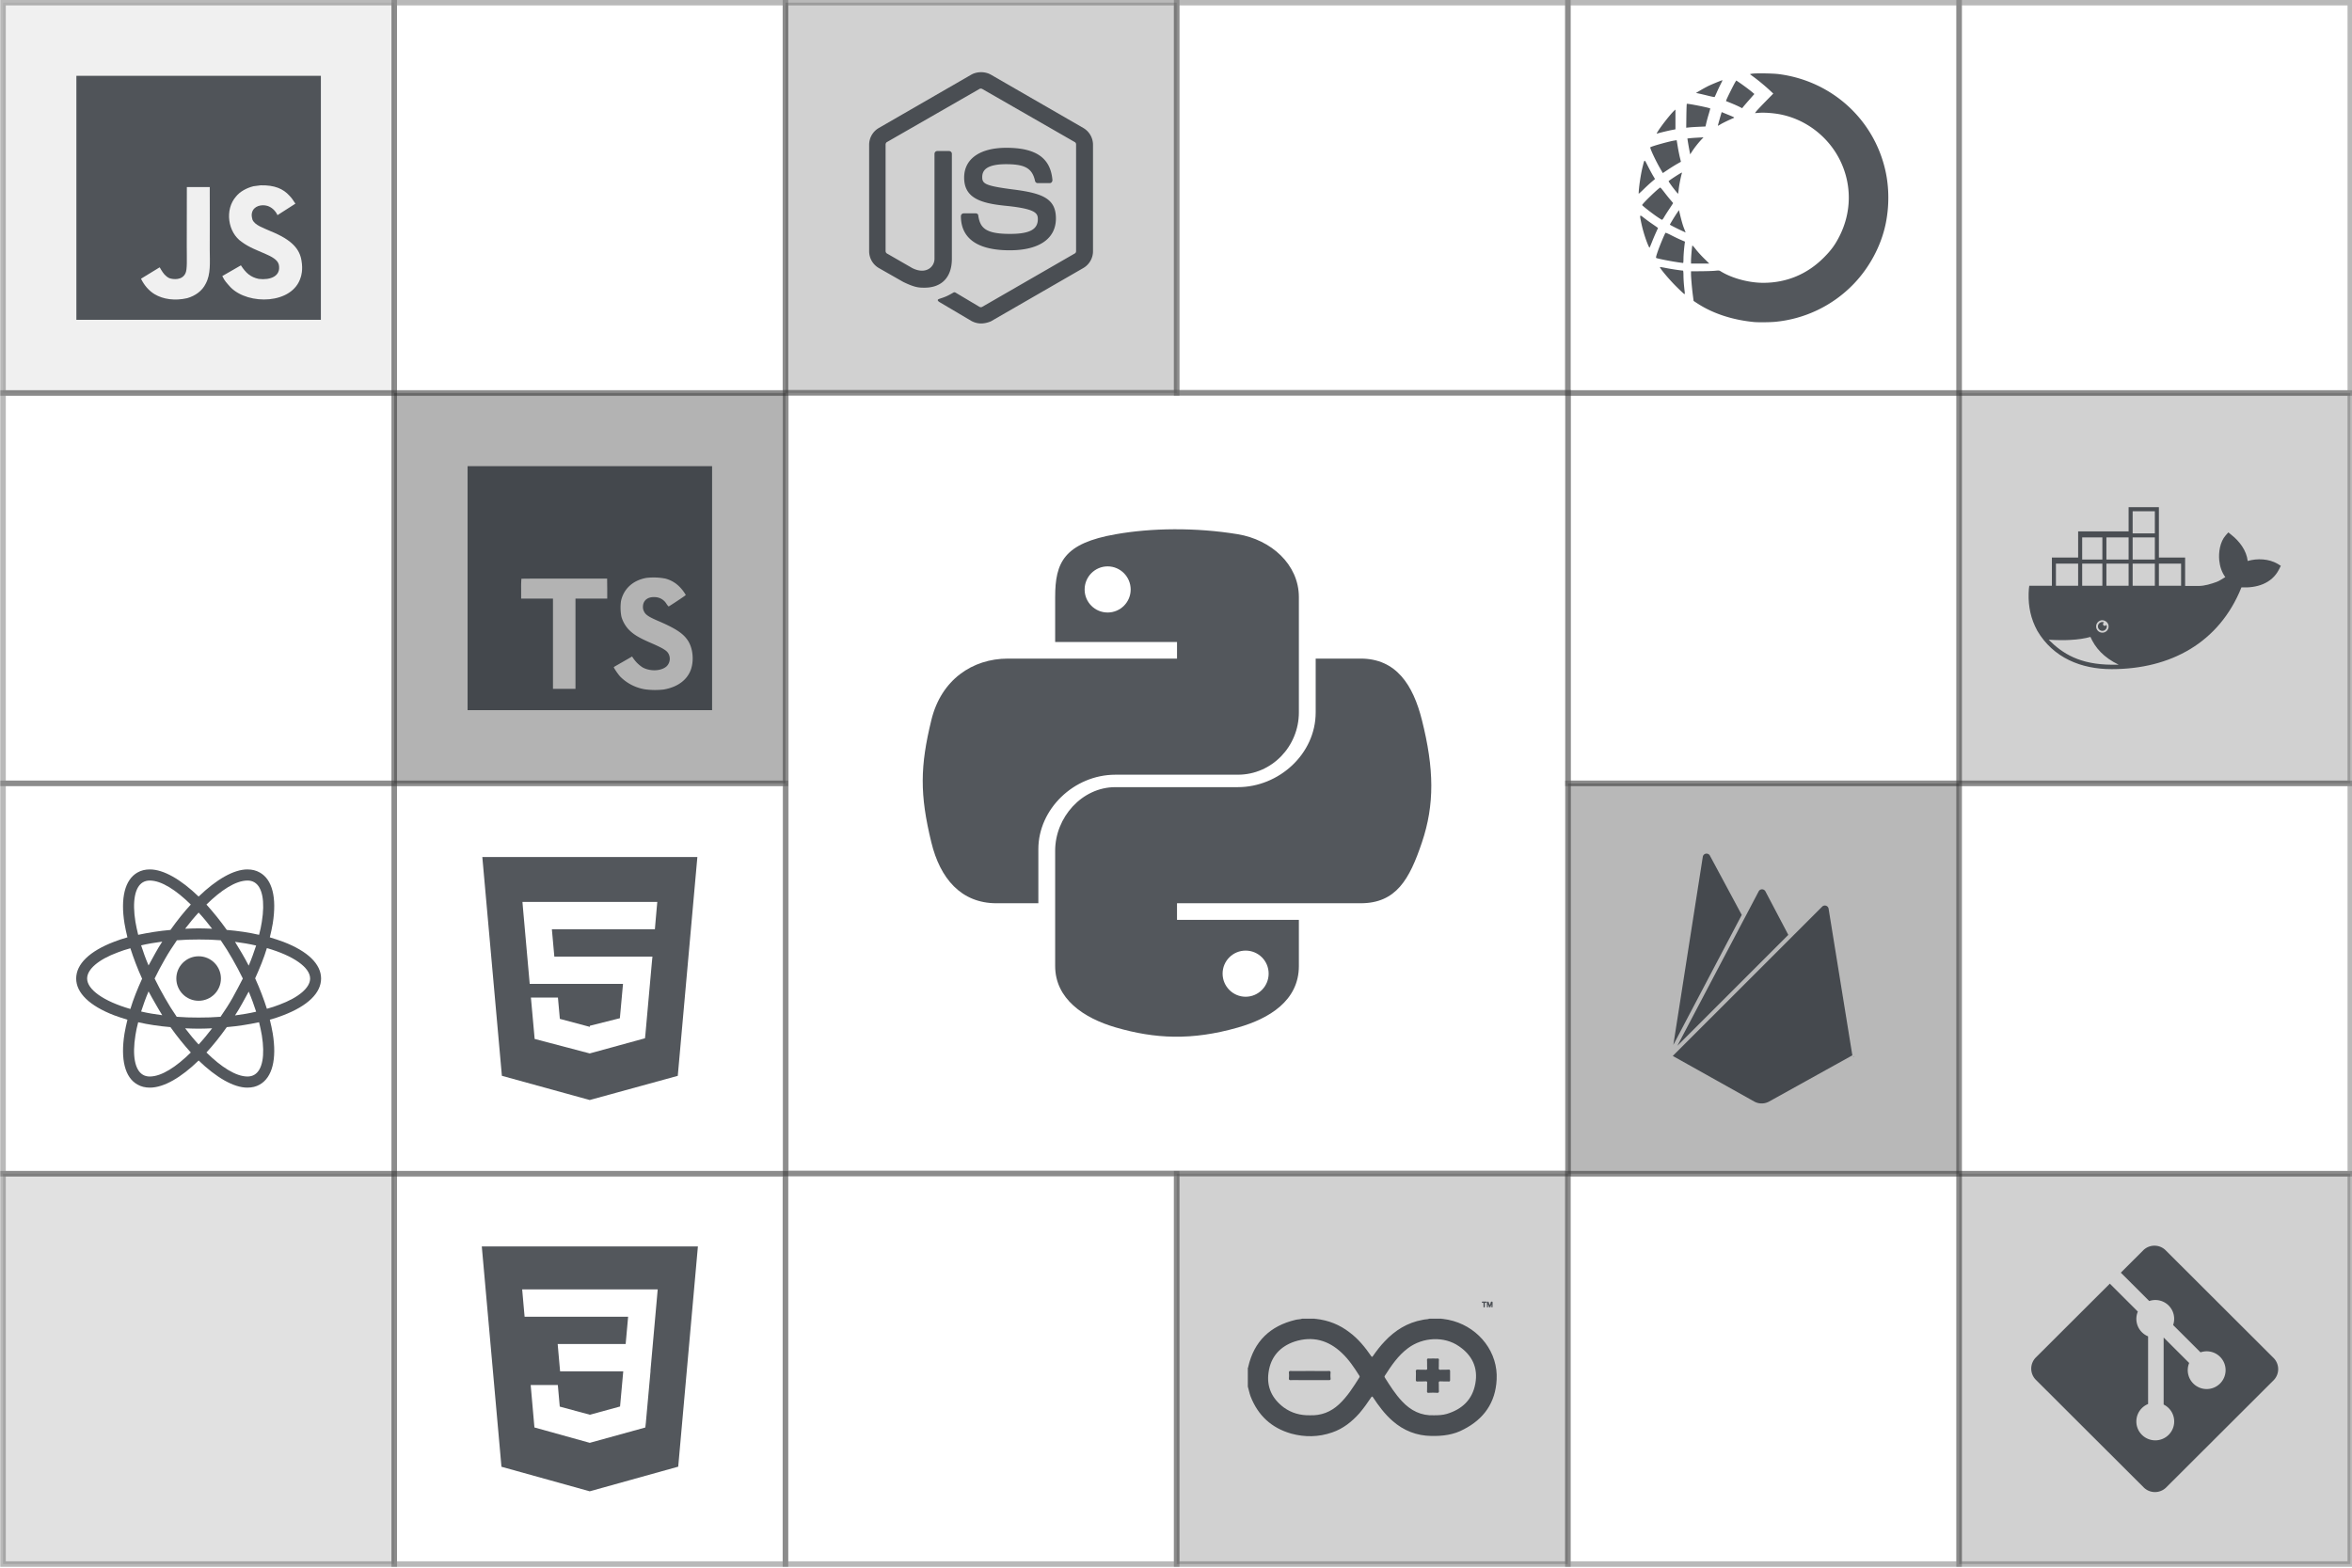 <?xml version="1.0" encoding="UTF-8" standalone="no"?>
<!-- Created with Inkscape (http://www.inkscape.org/) -->

<svg
   width="1200"
   height="800"
   viewBox="0 0 1200 800"
   version="1.1"
   id="svg1"
   xml:space="preserve"
   inkscape:export-filename="background.svg"
   inkscape:export-xdpi="96"
   inkscape:export-ydpi="96"
   xmlns:inkscape="http://www.inkscape.org/namespaces/inkscape"
   xmlns:sodipodi="http://sodipodi.sourceforge.net/DTD/sodipodi-0.dtd"
   xmlns="http://www.w3.org/2000/svg"
   xmlns:svg="http://www.w3.org/2000/svg"><sodipodi:namedview
     id="namedview1"
     pagecolor="#ffffff"
     bordercolor="#000000"
     borderopacity="0.25"
     inkscape:showpageshadow="2"
     inkscape:pageopacity="0.0"
     inkscape:pagecheckerboard="0"
     inkscape:deskcolor="#d1d1d1"
     inkscape:document-units="px"
     inkscape:lockguides="true"
     showgrid="true"
     inkscape:export-bgcolor="#ffffff00"
     showguides="true"><sodipodi:guide
       position="0,1080"
       orientation="0,1920"
       id="guide1"
       inkscape:locked="true" /><sodipodi:guide
       position="1920,1080"
       orientation="1080,0"
       id="guide2"
       inkscape:locked="true" /><sodipodi:guide
       position="1920,0"
       orientation="0,-1920"
       id="guide3"
       inkscape:locked="true" /><sodipodi:guide
       position="0,0"
       orientation="-1080,0"
       id="guide4"
       inkscape:locked="true" /><inkscape:grid
       id="grid4"
       units="px"
       originx="0"
       originy="0"
       spacingx="1"
       spacingy="1"
       empcolor="#0099e5"
       empopacity="0.302"
       color="#0099e5"
       opacity="0.149"
       empspacing="5"
       dotted="false"
       gridanglex="30"
       gridanglez="30"
       visible="true" /><sodipodi:guide
       position="1036.782,1286.2"
       orientation="0,-1"
       id="guide10"
       inkscape:locked="true" /></sodipodi:namedview><defs
     id="defs1" /><g
     inkscape:label="Capa 1"
     inkscape:groupmode="layer"
     id="layer1"><g
       id="g10"
       transform="matrix(0.998,0,0,0.996,-357.738,-138.093)"><rect
         style="display:inline;fill:#000000;fill-opacity:0.06;stroke:#3d3d3d;stroke-width:2.835;stroke-dasharray:none;stroke-opacity:0.36"
         id="rect7"
         width="200"
         height="200"
         x="360"
         y="140" /><rect
         style="display:inline;fill:none;stroke:#3d3d3d;stroke-width:2.835;stroke-dasharray:none;stroke-opacity:0.36"
         id="rect7-0"
         width="200"
         height="200"
         x="560"
         y="140" /><rect
         style="display:inline;fill:#000000;fill-opacity:0.183;stroke:#3d3d3d;stroke-width:2.835;stroke-dasharray:none;stroke-opacity:0.36"
         id="rect7-8"
         width="200"
         height="200"
         x="760"
         y="140" /><rect
         style="display:inline;fill:none;stroke:#3d3d3d;stroke-width:2.835;stroke-dasharray:none;stroke-opacity:0.36"
         id="rect7-0-5"
         width="200"
         height="200"
         x="960"
         y="140" /><rect
         style="display:inline;fill:none;stroke:#3d3d3d;stroke-width:2.835;stroke-dasharray:none;stroke-opacity:0.36"
         id="rect7-6"
         width="200"
         height="200"
         x="1160"
         y="140" /><rect
         style="display:inline;fill:none;stroke:#3d3d3d;stroke-width:2.835;stroke-dasharray:none;stroke-opacity:0.36"
         id="rect7-0-2"
         width="200"
         height="200"
         x="1360"
         y="140" /><rect
         style="display:inline;fill:none;stroke:#3d3d3d;stroke-width:2.835;stroke-dasharray:none;stroke-opacity:0.36"
         id="rect7-7"
         width="200"
         height="200"
         x="360"
         y="340" /><rect
         style="display:inline;fill:#000000;fill-opacity:0.3;stroke:#3d3d3d;stroke-width:2.835;stroke-dasharray:none;stroke-opacity:0.36"
         id="rect7-0-0"
         width="200"
         height="200"
         x="560"
         y="340" /><rect
         style="display:inline;fill:none;stroke:#3d3d3d;stroke-width:2.835;stroke-dasharray:none;stroke-opacity:0.36"
         id="rect7-6-9"
         width="200"
         height="200"
         x="1160"
         y="340" /><rect
         style="display:inline;fill:#000000;fill-opacity:0.18;stroke:#3d3d3d;stroke-width:2.835;stroke-dasharray:none;stroke-opacity:0.36"
         id="rect7-0-2-7"
         width="200"
         height="200"
         x="1360"
         y="340" /><rect
         style="display:inline;fill:none;stroke:#3d3d3d;stroke-width:2.835;stroke-dasharray:none;stroke-opacity:0.36"
         id="rect7-5"
         width="200"
         height="200"
         x="360"
         y="540" /><rect
         style="display:inline;fill:none;stroke:#3d3d3d;stroke-width:2.835;stroke-dasharray:none;stroke-opacity:0.36"
         id="rect7-0-8"
         width="200"
         height="200"
         x="560"
         y="540" /><rect
         style="display:inline;fill:#000000;fill-opacity:0.28;stroke:#3d3d3d;stroke-width:2.835;stroke-dasharray:none;stroke-opacity:0.36"
         id="rect7-6-0"
         width="200"
         height="200"
         x="1160"
         y="540" /><rect
         style="display:inline;fill:none;stroke:#3d3d3d;stroke-width:2.835;stroke-dasharray:none;stroke-opacity:0.36"
         id="rect7-0-2-4"
         width="200"
         height="200"
         x="1360"
         y="540" /><rect
         style="display:inline;fill:#000000;fill-opacity:0.12;stroke:#3d3d3d;stroke-width:2.835;stroke-dasharray:none;stroke-opacity:0.36"
         id="rect7-7-0"
         width="200"
         height="200"
         x="360"
         y="740" /><rect
         style="display:inline;fill:none;stroke:#3d3d3d;stroke-width:2.835;stroke-dasharray:none;stroke-opacity:0.36"
         id="rect7-0-0-0"
         width="200"
         height="200"
         x="560"
         y="740" /><rect
         style="display:inline;fill:none;stroke:#3d3d3d;stroke-width:2.835;stroke-dasharray:none;stroke-opacity:0.36"
         id="rect7-8-7-1"
         width="200"
         height="200"
         x="760"
         y="740" /><rect
         style="display:inline;fill:#000000;fill-opacity:0.18;stroke:#3d3d3d;stroke-width:2.835;stroke-dasharray:none;stroke-opacity:0.36"
         id="rect7-0-5-4-7"
         width="200"
         height="200"
         x="960"
         y="740" /><rect
         style="display:inline;fill:none;stroke:#3d3d3d;stroke-width:2.835;stroke-dasharray:none;stroke-opacity:0.36"
         id="rect7-6-9-3"
         width="200"
         height="200"
         x="1160"
         y="740" /><rect
         style="display:inline;fill:#000000;fill-opacity:0.18;stroke:#3d3d3d;stroke-width:2.835;stroke-dasharray:none;stroke-opacity:0.36"
         id="rect7-0-2-7-8"
         width="200"
         height="200"
         x="1360"
         y="740" /><rect
         style="fill:none;stroke:#3d3d3d;stroke-width:2.835;stroke-dasharray:none;stroke-opacity:0.36"
         id="rect8"
         width="399.968"
         height="399.968"
         x="760.195"
         y="339.837" /><g
         id="g8"
         transform="translate(996.077,782.577)"
         style="fill:#292e34;fill-opacity:0.8"><path
           d="m 0.3,66.5 v -9.6 c 0.2,-0.1 0.2,-0.3 0.2,-0.5 3,-13.1 11.2,-21 24.2,-24.1 1.1,-0.3 2.3,-0.2 3.4,-0.6 h 6.4 c 0.1,0.2 0.4,0.1 0.6,0.1 6.4,0.7 12.2,3 17.3,7 4.4,3.3 7.8,7.5 10.9,12 0.4,0.6 0.6,0.6 1,0 1.8,-2.6 3.7,-5.1 5.9,-7.4 5.3,-5.7 11.7,-9.7 19.5,-11.1 1.1,-0.3 2.4,-0.2 3.5,-0.6 h 6.2 c 0.1,0.2 0.3,0.1 0.5,0.1 1.9,0.2 3.7,0.6 5.5,1.1 13.4,3.9 22.9,16.2 22.1,30.1 -0.6,11.7 -6.5,20.1 -16.8,25.4 -5.1,2.8 -10.7,3.5 -16.5,3.4 -7.6,-0.1 -14.2,-2.7 -19.9,-7.7 -4,-3.5 -7.1,-7.7 -10,-12.1 -0.4,-0.6 -0.6,-0.5 -1,0.1 -1.8,2.7 -3.7,5.4 -5.9,8 -3.9,4.4 -8.4,8 -14,9.9 -6.9,2.4 -13.9,2.5 -20.9,0.6 C 12.4,87.7 5.5,81.3 1.7,71.5 1.1,69.9 0.8,68.1 0.3,66.5 Z m 31.8,14.7 c 5.7,0.2 10.6,-1.7 14.8,-5.6 4.3,-4 7.4,-9 10.5,-13.9 0.1,-0.3 0.1,-0.5 -0.1,-0.8 C 54.7,56.8 52,52.7 48.4,49.3 41.5,42.7 33.4,40.5 24.3,43.4 16.8,45.9 12,51.2 10.9,59.2 c -1.1,7.5 1.8,13.5 7.8,18 4,2.9 8.5,4.1 13.4,4 z m 63.4,0 c 2.2,0 4.4,-0.1 6.5,-0.7 7.9,-2.4 13.1,-7.3 14.6,-15.5 1.5,-8.1 -1.6,-14.6 -8.4,-19.2 -7.5,-5.2 -18.4,-4.7 -26,1 -5.1,3.8 -8.5,8.9 -11.9,14.2 -0.2,0.3 -0.1,0.5 0,0.8 2.7,4.3 5.4,8.6 8.9,12.3 4.4,4.7 9.7,7.4 16.3,7.1 z m 0,0"
           fill-rule="evenodd"
           id="path1"
           style="fill:#292e34;fill-opacity:0.8" /><path
           d="m 32,58.5 c 3.2,0 6.5,0.1 9.7,0 0.8,0 0.9,0.2 0.9,1 -0.1,0.9 -0.1,1.8 0,2.7 0.1,0.8 -0.1,1 -1,1 H 28.8 c -2.2,0 -4.4,-0.1 -6.6,0 -0.7,0 -0.9,-0.2 -0.9,-1 0.1,-0.9 0.1,-1.8 0,-2.8 0,-0.7 0.2,-0.9 0.9,-0.9 3.2,0.1 6.5,0 9.8,0 z m 63,-6.4 c 0.8,0 1.6,0.1 2.3,0 0.5,0 0.7,0.2 0.7,0.7 -0.1,1.4 0,2.8 -0.1,4.2 0,0.7 0.2,0.9 0.9,0.9 1.3,-0.1 2.7,0 4.1,-0.1 0.6,0 0.8,0.1 0.8,0.8 v 4.6 c 0,0.5 -0.2,0.7 -0.7,0.7 -1.4,-0.1 -2.8,0 -4.3,-0.1 -0.6,0 -0.8,0.2 -0.8,0.8 0.1,1.4 0,2.8 0.1,4.2 0,0.6 -0.2,0.9 -0.8,0.9 -1.5,-0.1 -3,-0.1 -4.5,0 -0.6,0 -0.8,-0.2 -0.8,-0.8 0.1,-1.5 0,-2.9 0.1,-4.4 0,-0.5 -0.2,-0.7 -0.7,-0.7 -1.4,0.1 -2.8,0 -4.2,0.1 -0.8,0 -0.9,-0.3 -0.9,-0.9 0,-1.4 0.1,-2.8 0,-4.2 -0.1,-0.8 0.3,-1 1,-1 1.4,0.1 2.7,0 4.1,0.1 0.5,0 0.7,-0.2 0.7,-0.7 -0.1,-1.4 0,-2.9 -0.1,-4.3 0,-0.6 0.2,-0.8 0.8,-0.8 0.8,0.1 1.5,0 2.3,0 z m 29.852,-27.623 c -0.133,0.199 -0.18,0.265 -0.223,0.332 -0.242,0.363 -0.055,1.097 -0.664,1.086 -0.54,-0.012 -0.403,-0.684 -0.594,-1.051 -0.05,-0.098 -0.11,-0.188 -0.277,-0.461 0,0.504 0.008,0.789 0,1.078 -0.008,0.195 0.035,0.441 -0.274,0.457 -0.312,0.016 -0.293,-0.234 -0.297,-0.43 -0.007,-0.68 -0.007,-1.355 -0.003,-2.031 0,-0.23 -0.036,-0.496 0.324,-0.504 0.27,-0.004 0.504,-0.015 0.617,0.336 0.144,0.43 0.195,0.91 0.527,1.324 0.317,-0.402 0.371,-0.867 0.492,-1.293 0.102,-0.347 0.317,-0.37 0.598,-0.37 0.356,0.003 0.34,0.253 0.344,0.488 0.004,0.68 0.004,1.355 -0.004,2.035 -0.004,0.191 0.023,0.445 -0.281,0.449 -0.305,0 -0.282,-0.242 -0.285,-0.442 -0.008,-0.289 0,-0.574 0,-1.003 z m -3.712,-1.532 c 0.087,0 0.18,-0.015 0.262,0 0.325,0.063 0.828,-0.187 0.934,0.2 0.144,0.543 -0.426,0.27 -0.668,0.386 -0.242,0.117 -0.195,0.332 -0.2,0.528 -0.011,0.468 -0.007,0.937 -0.007,1.406 0,0.258 -0.05,0.473 -0.383,0.46 -0.305,-0.01 -0.293,-0.234 -0.293,-0.437 a 36.975,36.975 0 0 1 -0.004,-1.316 c 0.012,-0.375 0.016,-0.727 -0.523,-0.676 -0.188,0.016 -0.352,-0.039 -0.352,-0.277 0,-0.328 0.254,-0.262 0.442,-0.27 0.265,-0.012 0.527,-0.004 0.793,-0.004 z m 0,0"
           fill-rule="evenodd"
           id="path2"
           style="fill:#292e34;fill-opacity:0.8" /></g><path
         d="m 1255.244,303.648 c -11.206,-1.075 -21.253,-4.403 -29.288,-9.7 l -1.688,-1.113 -0.406,-3.133 c -0.45,-3.488 -0.922,-9.035 -0.918,-10.86 v -1.19 l 5.242,-0.043 c 2.883,-0.024 6.117,-0.133 7.188,-0.25 1.699,-0.18 2.035,-0.149 2.652,0.238 5.715,3.586 14.445,5.965 21.871,5.957 11.899,-0.008 22.414,-4.395 30.902,-12.89 3.754,-3.759 5.817,-6.583 8.07,-11.06 6.188,-12.273 6.321,-26.316 0.372,-38.601 -5.89,-12.16 -17.375,-21.094 -30.5,-23.719 -3.383,-0.68 -8.043,-1.039 -10.828,-0.84 l -2.27,0.165 0.574,-0.813 c 0.32,-0.445 2.426,-2.7 4.684,-5.008 l 4.106,-4.195 -1.688,-1.57 c -2.387,-2.227 -5.684,-4.977 -8.156,-6.809 l -2.117,-1.566 0.796,-0.188 c 1.575,-0.371 10.766,-0.258 14.055,0.172 27.024,3.531 48.594,23.16 54.45,49.555 1.917,8.629 1.956,18.187 0.117,27.117 -2.325,11.27 -8.235,22.383 -16.442,30.91 a 64.013,64.013 0 0 1 -40.172,19.332 c -2.547,0.238 -8.594,0.293 -10.605,0.102 z m -39.987,-18.344 c -3.622,-3.617 -8.516,-9.492 -8.184,-9.824 0.062,-0.063 1.43,0.156 3.035,0.48 2.438,0.496 7.922,1.328 8.75,1.328 0.125,0 0.23,1.035 0.234,2.352 0,2.156 0.23,5.246 0.618,8.437 0.109,0.899 0.07,1.266 -0.13,1.266 -0.156,0 -2.105,-1.817 -4.323,-4.04 z m 7.687,-12.922 c 0,-1.941 0.504,-7.723 0.691,-7.926 0.09,-0.094 0.852,0.738 1.696,1.852 0.84,1.117 2.746,3.23 4.234,4.695 l 2.703,2.672 h -9.324 z m -4.945,0.887 c -4.032,-0.496 -12.22,-2.07 -12.871,-2.473 -0.2,-0.125 0.039,-1.094 0.84,-3.41 1.058,-3.047 3.554,-9.035 3.945,-9.453 0.097,-0.102 1.414,0.457 2.926,1.246 1.515,0.789 3.71,1.844 4.886,2.351 l 2.133,0.914 -0.148,1.102 c -0.34,2.57 -0.614,6.047 -0.618,7.898 0,1.094 -0.09,1.973 -0.187,1.954 -0.102,-0.02 -0.508,-0.079 -0.906,-0.13 z m -17.528,-10.371 a 68.035,68.035 0 0 1 -3.082,-10.657 c -0.745,-3.695 -0.722,-3.722 1.575,-1.91 1.062,0.84 3.097,2.32 4.52,3.285 1.42,0.97 2.585,1.801 2.585,1.844 0,0.047 -0.445,1.047 -0.988,2.219 a 109.642,109.642 0 0 0 -2.075,4.906 c -0.597,1.523 -1.164,2.86 -1.265,2.965 -0.098,0.105 -0.668,-1.09 -1.27,-2.652 z m 17.34,-6.235 c -1.851,-0.851 -5.21,-2.566 -5.668,-2.89 -0.094,-0.067 2.383,-4.149 3.645,-6.004 l 0.988,-1.457 0.172,0.726 c 1.105,4.625 1.77,6.977 2.457,8.688 0.45,1.12 0.805,2.035 0.793,2.035 -0.016,-0.004 -1.09,-0.496 -2.387,-1.098 z m -12.617,-7.237 c -2.602,-1.817 -6.95,-5.238 -7.223,-5.68 -0.257,-0.418 8.602,-9.004 9.293,-9.004 0.114,0 1.075,1.14 2.133,2.532 1.063,1.394 2.48,3.164 3.156,3.933 0.676,0.77 1.23,1.45 1.23,1.512 0,0.062 -0.85,1.387 -1.894,2.941 -1.039,1.551 -2.246,3.45 -2.675,4.211 -0.43,0.762 -0.918,1.387 -1.09,1.387 -0.168,0 -1.489,-0.824 -2.93,-1.832 z m -9.008,-11.556 c 0.035,-3.027 1.055,-9.922 2.055,-13.883 0.992,-3.921 0.797,-3.894 2.598,-0.332 0.867,1.723 2.058,3.934 2.64,4.918 l 1.059,1.782 -1.828,1.566 c -1.004,0.86 -2.883,2.605 -4.176,3.875 -1.293,1.273 -2.348,2.207 -2.348,2.074 z m 19.38,-0.793 c -1.903,-2.27 -4.177,-5.422 -4.056,-5.617 0.164,-0.266 2.973,-2.172 5.258,-3.57 1.531,-0.938 1.649,-0.973 1.496,-0.457 -0.562,1.925 -1.36,5.972 -1.582,8.02 -0.144,1.316 -0.285,2.421 -0.316,2.452 -0.031,0.032 -0.39,-0.343 -0.8,-0.828 z m -8.364,-12.07 c -2.5,-4.356 -5.387,-10.586 -5.051,-10.895 0.54,-0.504 9.703,-3.07 12.41,-3.476 l 1.055,-0.16 0.531,3.215 c 0.29,1.77 0.777,4.253 1.086,5.523 l 0.559,2.312 -1.98,1.125 c -1.09,0.622 -3.177,1.926 -4.634,2.899 l -2.648,1.77 z m 14.805,-9.977 a 161.737,161.737 0 0 1 -0.708,-4.062 l -0.203,-1.36 1.23,-0.144 c 0.68,-0.078 2.532,-0.215 4.118,-0.3 l 2.887,-0.153 -0.989,1.055 c -1.632,1.742 -3.488,4.082 -4.695,5.93 l -1.137,1.737 z m -16.16,-8.816 c 1.648,-2.793 6.855,-9.422 8.62,-10.98 l 0.52,-0.461 v 10.132 l -2.11,0.41 c -1.835,0.356 -5.757,1.313 -7.152,1.743 -0.426,0.133 -0.418,0.062 0.121,-0.844 z m 14.73,-8.176 c 0.043,-3.324 0.14,-6.105 0.219,-6.183 0.27,-0.274 11.554,1.972 11.98,2.382 0.04,0.04 -0.3,1.301 -0.754,2.809 -0.457,1.512 -1.02,3.57 -1.254,4.574 l -0.426,1.836 -3.398,0.15 c -1.871,0.082 -4.086,0.222 -4.922,0.312 l -1.523,0.164 z m 16.105,4.942 c 0,-0.11 0.957,-3.567 1.465,-5.286 l 0.477,-1.609 2.945,1.211 c 3.902,1.605 3.813,1.547 2.941,1.91 -2.035,0.856 -5.39,2.48 -6.421,3.117 -1.094,0.672 -1.407,0.817 -1.407,0.657 z m 10.848,-9.688 c -0.863,-0.433 -2.723,-1.254 -4.133,-1.824 l -2.566,-1.035 0.25,-0.715 c 0.316,-0.906 3.847,-7.985 4.508,-9.04 l 0.496,-0.792 1.507,1.015 c 1.973,1.336 5.598,4.047 6.793,5.086 l 0.95,0.825 -2.52,2.875 c -1.383,1.578 -2.785,3.214 -3.117,3.632 l -0.602,0.766 z m -15.79,-5.578 a 145.584,145.584 0 0 0 -4.698,-1.117 l -1.57,-0.324 2.124,-1.262 a 82.044,82.044 0 0 1 3.86,-2.133 c 1.855,-0.937 7.449,-3.242 7.57,-3.121 0.04,0.039 -0.39,0.984 -0.96,2.098 -0.567,1.113 -1.458,3 -1.977,4.195 -0.52,1.191 -1.004,2.234 -1.079,2.312 -0.074,0.079 -1.546,-0.214 -3.27,-0.648 z m 0,0"
         fill="#3eb049"
         id="path1-4"
         style="fill:#292e34;fill-opacity:0.8" /><path
         fill="#007acc"
         d="m 597.5,440 v 62.5 h 125 v -125 h -125 z m 100.73,-5 a 15.56,15.56 0 0 1 7.82,4.5 20.58,20.58 0 0 1 3,4 c 0,0.16 -5.4,3.81 -8.69,5.85 -0.12,0.08 -0.6,-0.44 -1.13,-1.23 a 7.09,7.09 0 0 0 -5.87,-3.53 c -3.79,-0.26 -6.23,1.73 -6.21,5 a 4.58,4.58 0 0 0 0.54,2.34 c 0.83,1.73 2.38,2.76 7.24,4.86 8.95,3.85 12.78,6.39 15.16,10 2.66,4 3.25,10.46 1.45,15.24 -2,5.2 -6.9,8.73 -13.83,9.9 a 38.32,38.32 0 0 1 -9.52,-0.1 23,23 0 0 1 -12.69,-6.55 c -1.15,-1.27 -3.39,-4.58 -3.25,-4.82 a 9.34,9.34 0 0 1 1.15,-0.73 l 4.6,-2.64 3.59,-2.08 0.75,1.11 a 16.78,16.78 0 0 0 4.74,4.54 c 4,2.1 9.46,1.81 12.16,-0.62 a 5.43,5.43 0 0 0 0.69,-6.92 c -1,-1.39 -3,-2.56 -8.59,-5 -6.45,-2.78 -9.23,-4.5 -11.77,-7.24 a 16.48,16.48 0 0 1 -3.43,-6.25 25,25 0 0 1 -0.22,-8 c 1.33,-6.23 6,-10.58 12.82,-11.87 a 31.66,31.66 0 0 1 9.49,0.26 z m -29.34,5.24 v 5.12 h -16.23 v 46.23 h -11.51 v -46.24 h -16.27 v -5 a 49.19,49.19 0 0 1 0.14,-5.16 c 0.06,-0.08 10,-0.12 22,-0.1 h 21.81 z"
         id="path1-5"
         style="fill:#292e34;fill-opacity:0.8" /><g
         fill="#61dafb"
         id="g1"
         transform="translate(396,576)"
         style="fill:#292e34;fill-opacity:0.8"><circle
           cx="64"
           cy="64"
           r="11.4"
           id="circle1"
           style="fill:#292e34;fill-opacity:0.8" /><path
           d="m 107.3,45.2 c -2.2,-0.8 -4.5,-1.6 -6.9,-2.3 0.6,-2.4 1.1,-4.8 1.5,-7.1 C 104,22.6 101.7,13.3 95.3,9.7 93.4,8.6 91.3,8.1 88.9,8.1 81.9,8.1 73,13.3 64,22 55,13.3 46.1,8.1 39.1,8.1 c -2.4,0 -4.5,0.5 -6.4,1.6 -6.4,3.7 -8.7,13 -6.6,26.1 0.4,2.3 0.9,4.7 1.5,7.1 -2.4,0.7 -4.7,1.4 -6.9,2.3 C 8.2,50 1.4,56.6 1.4,64 c 0,7.4 6.9,14 19.3,18.8 2.2,0.8 4.5,1.6 6.9,2.3 -0.6,2.4 -1.1,4.8 -1.5,7.1 -2.1,13.2 0.2,22.5 6.6,26.1 1.9,1.1 4,1.6 6.4,1.6 7.1,0 16,-5.2 24.9,-13.9 9,8.7 17.9,13.9 24.9,13.9 2.4,0 4.5,-0.5 6.4,-1.6 6.4,-3.7 8.7,-13 6.6,-26.1 -0.4,-2.3 -0.9,-4.7 -1.5,-7.1 2.4,-0.7 4.7,-1.4 6.9,-2.3 12.5,-4.8 19.3,-11.4 19.3,-18.8 0,-7.4 -6.8,-14 -19.3,-18.8 z M 92.5,14.7 C 96.6,17.1 98,24.5 96.3,35 96,37.1 95.5,39.3 94.9,41.6 89.7,40.4 84.2,39.6 78.4,39.1 75,34.3 71.5,30 68,26.1 75.4,18.8 82.9,13.8 89,13.8 c 1.3,0 2.5,0.3 3.5,0.9 z M 81.3,74 c -1.8,3.2 -3.9,6.4 -6.1,9.6 C 71.5,83.9 67.8,84 64,84 60.1,84 56.4,83.9 52.8,83.6 50.6,80.4 48.6,77.2 46.8,74 44.9,70.7 43.1,67.3 41.5,64 c 1.6,-3.3 3.4,-6.7 5.3,-10 1.8,-3.2 3.9,-6.4 6.1,-9.6 3.7,-0.3 7.4,-0.4 11.2,-0.4 3.9,0 7.6,0.1 11.2,0.4 2.2,3.2 4.2,6.4 6,9.6 1.9,3.3 3.7,6.7 5.3,10 -1.7,3.3 -3.4,6.6 -5.3,10 z m 8.3,-3.3 c 1.5,3.5 2.7,6.9 3.8,10.3 -3.4,0.8 -7,1.4 -10.8,1.9 1.2,-1.9 2.5,-3.9 3.6,-6 1.2,-2.1 2.3,-4.2 3.4,-6.2 z M 64,97.8 c -2.4,-2.6 -4.7,-5.4 -6.9,-8.3 2.3,0.1 4.6,0.2 6.9,0.2 2.3,0 4.6,-0.1 6.9,-0.2 -2.2,2.9 -4.5,5.7 -6.9,8.3 z M 45.4,82.8 C 41.6,82.3 38,81.7 34.6,80.9 c 1.1,-3.3 2.3,-6.8 3.8,-10.3 1.1,2 2.2,4.1 3.4,6.1 1.2,2.2 2.4,4.1 3.6,6.1 z m -7,-25.5 C 36.9,53.8 35.7,50.4 34.6,47 c 3.4,-0.8 7,-1.4 10.8,-1.9 -1.2,1.9 -2.5,3.9 -3.6,6 -1.2,2.1 -2.3,4.2 -3.4,6.2 z M 64,30.2 c 2.4,2.6 4.7,5.4 6.9,8.3 -2.3,-0.1 -4.6,-0.2 -6.9,-0.2 -2.3,0 -4.6,0.1 -6.9,0.2 2.2,-2.9 4.5,-5.7 6.9,-8.3 z m 22.2,21 -3.6,-6 c 3.8,0.5 7.4,1.1 10.8,1.9 -1.1,3.3 -2.3,6.8 -3.8,10.3 -1.1,-2.1 -2.2,-4.2 -3.4,-6.2 z M 31.7,35 C 30,24.5 31.4,17.1 35.5,14.7 c 1,-0.6 2.2,-0.9 3.5,-0.9 6,0 13.5,4.9 21,12.3 -3.5,3.8 -7,8.2 -10.4,13 -5.8,0.5 -11.3,1.4 -16.5,2.5 -0.6,-2.3 -1,-4.5 -1.4,-6.6 z M 7,64 c 0,-4.7 5.7,-9.7 15.7,-13.4 2,-0.8 4.2,-1.5 6.4,-2.1 1.6,5 3.6,10.3 6,15.6 -2.4,5.3 -4.5,10.5 -6,15.5 C 15.3,75.6 7,69.6 7,64 Z m 28.5,49.3 C 31.4,110.9 30,103.5 31.7,93 c 0.3,-2.1 0.8,-4.3 1.4,-6.6 5.2,1.2 10.7,2 16.5,2.5 3.4,4.8 6.9,9.1 10.4,13 -7.4,7.3 -14.9,12.3 -21,12.3 -1.3,0 -2.5,-0.3 -3.5,-0.9 z M 96.3,93 c 1.7,10.5 0.3,17.9 -3.8,20.3 -1,0.6 -2.2,0.9 -3.5,0.9 -6,0 -13.5,-4.9 -21,-12.3 3.5,-3.8 7,-8.2 10.4,-13 5.8,-0.5 11.3,-1.4 16.5,-2.5 0.6,2.3 1,4.5 1.4,6.6 z m 9,-15.6 c -2,0.8 -4.2,1.5 -6.4,2.1 -1.6,-5 -3.6,-10.3 -6,-15.6 2.4,-5.3 4.5,-10.5 6,-15.5 13.8,4 22.1,10 22.1,15.6 0,4.7 -5.8,9.7 -15.7,13.4 z"
           id="path1-6"
           style="fill:#292e34;fill-opacity:0.8" /></g><path
         fill="#ffd845"
         d="m 928.664,535.571 h 62.638 c 17.437,0 31.172,-14.592 31.172,-31.911 v -59.062 c 0,-16.811 -14.247,-29.44 -31.266,-32.244 -10.771,-1.774 -21.9,-2.581 -32.624,-2.53 -10.719,0.049 -20.648,0.952 -29.655,2.53 -26.54,4.634 -31.047,14.344 -31.047,32.244 v 22.983 h 62.296 v 8.499 h -86.407 c -18.225,0 -34.186,10.853 -39.176,31.469 -5.759,23.627 -6.015,38.072 0,62.742 4.457,18.362 15.102,31.146 33.329,31.146 h 21.366 v -27.723 c 0,-20.476 18.105,-38.142 39.376,-38.142 z m -3.948,-83.097 c -6.5,0 -11.768,-5.267 -11.768,-11.781 0,-6.542 5.265,-11.858 11.768,-11.858 6.477,0 11.77,5.316 11.77,11.858 0,6.514 -5.295,11.781 -11.77,11.781 z m 160.659,55.074 c -4.507,-17.949 -13.11,-31.469 -31.361,-31.469 h -22.947 v 27.581 c 0,21.353 -18.891,38.285 -39.765,38.285 h -62.638 c -17.159,0 -30.783,15.565 -30.783,32.563 v 59.066 c 0,16.806 14.489,26.695 31.067,31.518 19.853,5.773 38.654,6.816 62.406,0 15.787,-4.523 31.12,-13.621 31.12,-31.518 V 609.935 h -62.297 v -8.499 h 93.836 c 18.225,0 25.02,-12.272 31.361,-31.148 6.546,-19.43 6.264,-37.817 0,-62.74 z m -90.126,118.145 c 6.502,0 11.77,5.267 11.77,11.786 0,6.536 -5.265,11.854 -11.77,11.854 -6.477,0 -11.768,-5.316 -11.768,-11.854 0,-6.519 5.291,-11.786 11.768,-11.786 z"
         id="path1-9"
         style="fill:#292e34;fill-opacity:0.8;stroke-width:2.136" /><g
         style="fill:#292e34;fill-opacity:0.8"
         id="g9"
         transform="matrix(1.643,0,0,1.643,801.474,173.756)"><g
           clipPath="url(#clip0_337_7891)"
           fill="#5fa04e"
           id="g2"
           style="fill:#292e34;fill-opacity:0.8"><path
             d="m 35.625,79.5 c -1.081,0 -2.09,-0.288 -3.028,-0.792 l -9.59,-5.686 c -1.442,-0.792 -0.721,-1.08 -0.289,-1.224 1.947,-0.648 2.308,-0.792 4.327,-1.944 0.216,-0.144 0.504,-0.072 0.72,0.072 l 7.356,4.391 c 0.288,0.144 0.649,0.144 0.865,0 l 28.77,-16.628 c 0.289,-0.144 0.433,-0.431 0.433,-0.791 V 23.714 c 0,-0.36 -0.144,-0.648 -0.432,-0.792 L 35.986,6.366 c -0.288,-0.144 -0.65,-0.144 -0.865,0 L 6.35,22.922 c -0.29,0.144 -0.434,0.504 -0.434,0.792 v 33.184 c 0,0.287 0.145,0.647 0.433,0.791 l 7.86,4.535 c 4.254,2.16 6.922,-0.36 6.922,-2.879 V 26.593 c 0,-0.432 0.36,-0.864 0.865,-0.864 h 3.678 c 0.432,0 0.865,0.36 0.865,0.864 v 32.752 c 0,5.687 -3.1,8.998 -8.509,8.998 -1.658,0 -2.956,0 -6.633,-1.8 L 3.825,62.224 A 6.073,6.073 0 0 1 0.798,56.97 V 23.786 A 6.073,6.073 0 0 1 3.826,18.531 L 32.596,1.903 c 1.804,-1.008 4.255,-1.008 6.058,0 l 28.77,16.628 a 6.073,6.073 0 0 1 3.029,5.255 V 56.97 a 6.073,6.073 0 0 1 -3.029,5.254 l -28.77,16.628 c -0.865,0.36 -1.947,0.648 -3.029,0.648 z"
             id="path1-3"
             style="fill:#292e34;fill-opacity:0.8" /><path
             d="m 44.567,56.682 c -12.62,0 -15.215,-5.759 -15.215,-10.654 0,-0.432 0.36,-0.864 0.865,-0.864 h 3.75 c 0.433,0 0.793,0.288 0.793,0.72 0.577,3.815 2.235,5.687 9.879,5.687 6.057,0 8.652,-1.368 8.652,-4.607 0,-1.871 -0.72,-3.24 -10.167,-4.175 -7.86,-0.792 -12.762,-2.52 -12.762,-8.782 0,-5.83 4.903,-9.285 13.123,-9.285 9.23,0 13.772,3.167 14.35,10.077 0,0.216 -0.073,0.432 -0.217,0.648 -0.144,0.144 -0.36,0.288 -0.577,0.288 h -3.822 a 0.844,0.844 0 0 1 -0.793,-0.648 c -0.865,-3.96 -3.1,-5.255 -9.013,-5.255 -6.634,0 -7.427,2.304 -7.427,4.031 0,2.088 0.937,2.736 9.879,3.887 8.869,1.152 13.05,2.808 13.05,8.998 0,6.335 -5.263,9.934 -14.348,9.934 z"
             id="path2-2"
             style="fill:#292e34;fill-opacity:0.8" /></g></g><path
         fill="#f0db4f"
         d="m 397.5,177.5 v 125 h 125 v -125 z m 66.119,106.513 c -1.845,3.749 -5.367,6.212 -9.448,7.401 -6.271,1.44 -12.269,0.619 -16.731,-2.059 -2.986,-1.832 -5.318,-4.652 -6.901,-7.901 l 9.52,-5.83 c 0.083,0.035 0.333,0.487 0.667,1.071 1.214,2.034 2.261,3.474 4.319,4.485 2.022,0.69 6.461,1.131 8.175,-2.427 1.047,-1.81 0.714,-7.628 0.714,-14.065 -0.001,-10.115 0.046,-20.188 0.046,-30.188 h 11.709 c 0,11 0.06,21.418 0,32.152 0.025,6.58 0.596,12.446 -2.07,17.361 z m 48.574,-3.308 c -4.07,13.922 -26.762,14.374 -35.83,5.176 -1.916,-2.165 -3.117,-3.296 -4.26,-5.795 4.819,-2.772 4.819,-2.772 9.508,-5.485 2.547,3.915 4.902,6.068 9.139,6.949 5.748,0.702 11.531,-1.273 10.234,-7.378 -1.333,-4.986 -11.77,-6.199 -18.873,-11.531 -7.211,-4.843 -8.901,-16.611 -2.975,-23.335 1.975,-2.487 5.343,-4.343 8.877,-5.235 l 3.688,-0.477 c 7.081,-0.143 11.507,1.727 14.756,5.355 0.904,0.916 1.642,1.904 3.022,4.045 -3.772,2.404 -3.76,2.381 -9.163,5.879 -1.154,-2.486 -3.069,-4.046 -5.093,-4.724 -3.142,-0.952 -7.104,0.083 -7.926,3.403 -0.285,1.023 -0.226,1.975 0.227,3.665 1.273,2.903 5.545,4.165 9.377,5.926 11.031,4.474 14.756,9.271 15.672,14.981 0.882,4.916 -0.213,8.105 -0.38,8.581 z"
         id="path1-95"
         style="fill:#292e34;fill-opacity:0.8" /><path
         fill="#e44d26"
         d="m 605.032,577.753 10.005,112.093 44.896,12.401 45.02,-12.387 10.015,-112.107 z m 89.126,26.539 -0.627,7.172 -0.276,3.289 h -52.665 l 1.257,14 h 50.156 l -0.336,3.471 -3.233,36.119 -0.238,2.27 -28.196,7.749 v 0.002 l -0.034,0.018 -28.177,-7.423 -1.913,-21.206 h 13.815 l 0.979,10.919 15.287,4.081 h 0.043 v -0.546 l 15.355,-3.875 1.604,-17.579 h -47.698 l -3.383,-38.117 -0.329,-3.883 h 68.939 z"
         id="path1-1"
         style="fill:#292e34;fill-opacity:0.8" /><path
         fill="#f34f29"
         d="m 1520.734,834.378 -55.116,-55.114 c -3.172,-3.174 -8.32,-3.174 -11.497,0 l -11.444,11.446 14.518,14.518 c 3.375,-1.139 7.243,-0.375 9.932,2.314 2.703,2.706 3.461,6.607 2.294,9.993 l 13.992,13.993 c 3.385,-1.167 7.292,-0.413 9.994,2.295 3.78,3.777 3.78,9.9 0,13.679 a 9.673,9.673 0 0 1 -13.683,0 9.677,9.677 0 0 1 -2.105,-10.521 l -13.048,-13.048 v 34.341 a 9.708,9.708 0 0 1 2.559,1.828 c 3.778,3.777 3.778,9.898 0,13.683 -3.779,3.777 -9.904,3.777 -13.679,0 -3.778,-3.784 -3.778,-9.905 0,-13.683 a 9.65,9.65 0 0 1 3.167,-2.11 v -34.659 a 9.581,9.581 0 0 1 -3.167,-2.111 c -2.862,-2.86 -3.551,-7.06 -2.083,-10.576 l -14.313,-14.313 -37.792,37.79 a 8.133,8.133 0 0 0 0,11.5 l 55.117,55.114 c 3.174,3.174 8.32,3.174 11.499,0 l 54.858,-54.858 a 8.135,8.135 0 0 0 0,-11.501 z"
         id="path1-47"
         style="fill:#292e34;fill-opacity:0.8" /><path
         fill="#ffa000"
         d="m 1230.871,576 a 1.94,1.94 0 0 0 -0.307,0.028 1.933,1.933 0 0 0 -1.595,1.612 l -15.059,96.36 9.911,-18.867 25.066,-47.724 -16.288,-30.381 v -0.002 a 1.935,1.935 0 0 0 -1.726,-1.026 z m 28.387,18.294 c -0.722,0 -1.38,0.396 -1.716,1.035 l -7.459,14.203 -0.01,-0.014 -34.1,64.922 10.75,-10.767 34.46,-34.52 11.503,-11.524 -11.712,-22.3 a 1.938,1.938 0 0 0 -1.718,-1.035 z m 32.175,8.301 a 1.907,1.907 0 0 0 -0.52,0.054 1.938,1.938 0 0 0 -0.913,0.514 l -14.821,14.843 -12.557,12.583 -48.994,49.078 41.613,23.337 v 0 a 7.846,7.846 0 0 0 7.653,0 l 42.532,-23.647 -12.145,-75.153 v 0.008 a 1.937,1.937 0 0 0 -1.324,-1.524 1.957,1.957 0 0 0 -0.526,-0.093 z m 14.938,77.4 -0.6,0.049 0.249,0.146 z"
         id="path1-49"
         style="fill:#292e34;fill-opacity:0.8" /><path
         d="m 1522.819,427.513 c -4.438,-2.58 -10.32,-2.89 -15.274,-1.445 -0.619,-5.366 -4.128,-10.011 -8.256,-13.313 l -1.651,-1.342 -1.445,1.651 c -2.786,3.199 -3.612,8.566 -3.199,12.694 0.31,2.993 1.238,6.089 3.096,8.566 -1.445,0.826 -2.993,1.961 -4.438,2.477 -2.89,1.032 -6.089,2.064 -9.185,2.064 h -6.915 v -14.551 h -13.416 v -25.8 h -15.48 v 12.384 h -25.8 v 13.416 h -13.416 v 14.448 h -11.559 l -0.206,1.548 c -0.516,6.605 0.31,13.003 3.096,19.092 l 1.135,2.27 0.103,0.206 c 8.153,13.829 22.395,19.608 37.978,19.608 30.135,0 55.006,-13.519 66.359,-41.9 7.637,0.413 15.48,-1.858 19.195,-9.185 l 0.929,-1.858 z m -99.899,-13.519 h 10.32 v 11.352 h -10.32 z m 13.519,45.615 c 0,1.754 -1.445,3.199 -3.199,3.199 -1.754,0 -3.199,-1.445 -3.199,-3.199 0,-1.754 1.445,-3.199 3.199,-3.199 1.754,0.103 3.199,1.445 3.199,3.199 z m -13.519,-32.199 h 10.32 v 11.352 h -10.32 z m -13.416,0 h 11.352 v 11.352 h -11.352 z m 28.587,51.807 c -16.306,-0.103 -25.078,-5.573 -32.302,-12.797 2.167,0.103 4.231,0.206 6.089,0.206 1.651,0 3.302,0 4.85,-0.103 4.025,-0.206 7.534,-0.722 10.423,-1.548 2.374,5.47 6.708,10.527 14.448,14.242 z m 8.566,-40.455 h -11.352 v -11.352 h 11.352 z m 0,-13.416 h -11.352 v -11.352 h 11.352 z m 13.416,13.416 h -11.352 v -11.352 h 11.352 z m 0,-13.416 h -11.352 v -11.352 h 11.352 z m 0,-13.416 h -11.352 v -11.352 h 11.352 z m 13.416,26.832 h -11.352 v -11.352 h 11.352 z m -39.423,18.783 c -0.206,-0.103 -0.516,-0.206 -0.826,-0.206 -1.238,0 -2.271,1.032 -2.271,2.27 0,1.238 1.032,2.27 2.271,2.27 1.238,0 2.27,-1.032 2.27,-2.27 0,-0.31 -0.103,-0.619 -0.206,-0.826 -0.206,0.31 -0.413,0.516 -0.826,0.516 -0.516,0 -0.929,-0.413 -0.929,-0.929 0.103,-0.413 0.31,-0.722 0.516,-0.826 z"
         fill="#019bc6"
         id="path1-96"
         style="fill:#292e34;fill-opacity:0.8;stroke-width:1.032" /><path
         fill="#1572b6"
         d="m 604.76,777.269 10.055,112.883 45.118,12.58 45.244,-12.626 10.063,-112.837 z m 89.591,25.862 -3.347,37.605 0.01,0.203 -0.014,0.467 v -0.004 l -2.378,26.294 -0.262,2.336 -28.36,7.844 v 10e-4 l -0.022,0.019 -28.311,-7.888 -1.917,-21.739 h 13.883 l 0.985,11.054 15.386,4.17 v 0.008 -0.002 l 15.443,-4.229 1.632,-18.001 h -32.283 l -0.277,-3.043 -0.631,-7.129 -0.331,-3.828 h 34.749 l 1.264,-14 h -52.926 l -0.277,-3.041 -0.63,-7.131 -0.332,-3.828 h 69.281 z"
         id="path1-0"
         style="fill:#292e34;fill-opacity:0.8" /></g></g></svg>
